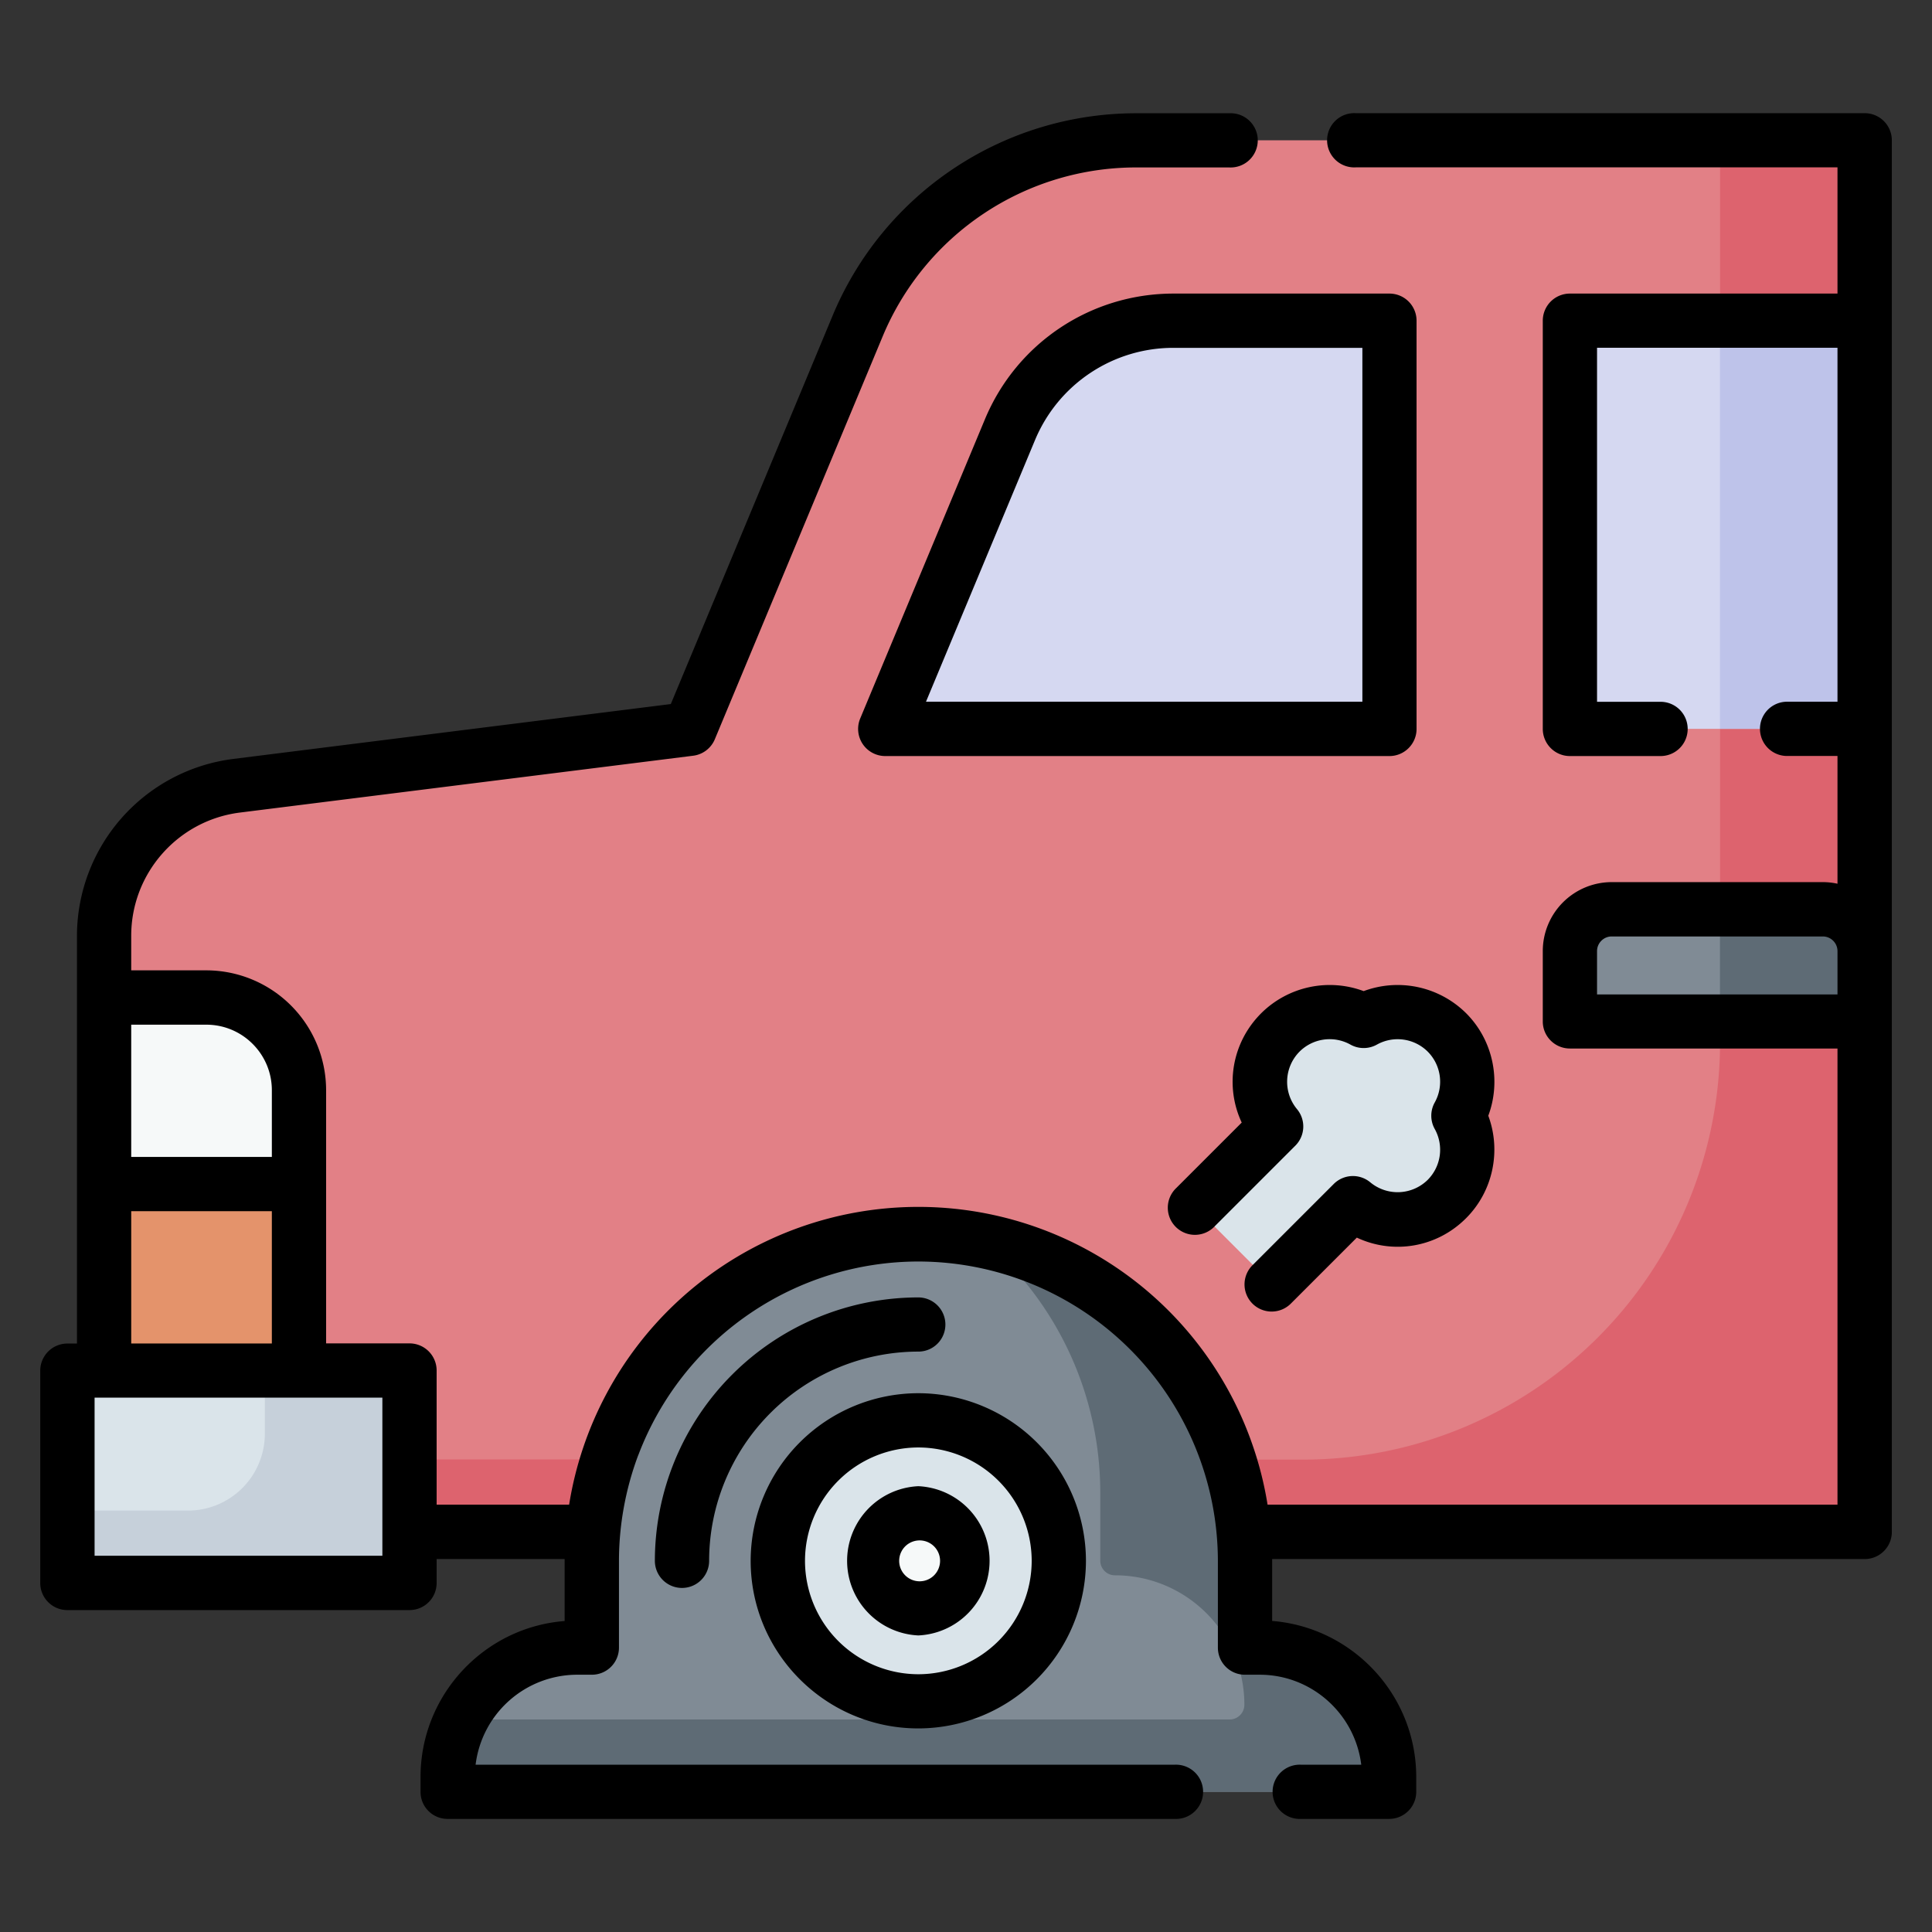 <svg width="24" height="24" fill="none" xmlns="http://www.w3.org/2000/svg">
  <rect width="100%" height="100%" fill="#333333" stroke="none"/>
  <defs/>
  <path d="M14.12 1.743a3.757 3.757 0 00-3.468 2.312l-2.083 5-5.631.706a1.879 1.879 0 00-1.645 1.864v5.4h3.794v2.004h2.281a4.056 4.056 0 018.08 0h7.715V1.743H14.12z" fill="#E28086"/>
  <path d="M7.552 18.13a4.04 4.04 0 00-.183.9H5.088v-.9h2.464zM21.367 1.744v11.205a5.182 5.182 0 01-5.183 5.183h-.92c.094.287.157.587.184.898h7.716V1.743h-1.797z" fill="#DD636E"/>
  <path d="M15.647 20.467h-.183v-1.078a4.056 4.056 0 10-8.112 0v1.078h-.183c-.888 0-1.608.72-1.608 1.608v.183h11.694v-.183c0-.888-.72-1.608-1.608-1.608z" fill="#808B95"/>
  <path d="M15.647 20.466h-.182V19.39a4.058 4.058 0 00-3.223-3.97 4.129 4.129 0 011.426 3.123v.844c0 .1.081.182.182.182.888 0 1.608.72 1.608 1.608 0 .101-.082.183-.183.183H5.728a1.602 1.602 0 00-.167.716v.183h11.694v-.183c0-.889-.72-1.608-1.608-1.608z" fill="#5E6B75"/>
  <path d="M15.802 15.951l1.004-1.005a.866.866 0 001.311-1.086.866.866 0 00-1.177-1.178.866.866 0 00-1.087 1.312l-1.004 1.004.953.953zM.837 17.026h4.25v2.637H.837v-2.637z" fill="#DAE4EA"/>
  <path d="M3.29 17.026v.784a.955.955 0 01-.954.955h-1.5v.898h4.251v-2.637H3.291z" fill="#C6D0DA"/>
  <path d="M11.407 21.134a1.745 1.745 0 100-3.49 1.745 1.745 0 000 3.49z" fill="#DAE4EA"/>
  <path d="M11.408 19.98a.59.59 0 100-1.181.59.59 0 000 1.18z" fill="#F6F9F9"/>
  <path d="M23.163 12.69h-3.661v-.875c0-.286.232-.519.519-.519h2.623c.287 0 .519.233.519.52v.874z" fill="#808B95"/>
  <path d="M22.644 11.296h-1.278v1.394h1.797v-.875a.519.519 0 00-.519-.519z" fill="#5E6B75"/>
  <path d="M14.578 3.984c-.89 0-1.691.535-2.033 1.356l-1.548 3.715h6.263v-5.07h-2.682zM19.502 3.984h3.661v5.07h-3.661v-5.07z" fill="#D5D8F1"/>
  <path d="M21.366 3.984h1.797v5.07h-1.797v-5.07z" fill="#BEC3EA"/>
  <path d="M3.714 13.543c0-.635-.516-1.15-1.151-1.15h-1.27v2.316h2.42v-1.166z" fill="#F6F9F9"/>
  <path d="M1.293 14.709h2.42v2.317h-2.42v-2.317z" fill="#E4936B"/>
  <path d="M11.744 16.453a.337.337 0 00-.336-.336 3.276 3.276 0 00-3.273 3.272.337.337 0 10.674 0 2.602 2.602 0 012.599-2.599c.186 0 .336-.15.336-.337z" fill="#000"/>
  <path d="M11.408 21.471a2.085 2.085 0 002.082-2.082 2.085 2.085 0 00-2.082-2.082 2.085 2.085 0 00-2.083 2.082c0 1.148.934 2.082 2.083 2.082zm0-3.49a1.41 1.41 0 011.408 1.408 1.41 1.41 0 01-1.409 1.409A1.41 1.41 0 0110 19.389a1.41 1.41 0 011.409-1.408z" fill="#000"/>
  <path d="M11.408 20.316a.928.928 0 000-1.854.928.928 0 000 1.854zm0-1.18a.254.254 0 110 .507.254.254 0 010-.507zM17.26 3.647h-2.682c-1.028 0-1.949.614-2.344 1.564l-1.548 3.714a.337.337 0 00.311.467h6.263c.186 0 .337-.151.337-.337v-5.07a.337.337 0 00-.337-.338zm-.337 5.07h-5.42l1.353-3.247a1.861 1.861 0 011.722-1.149h2.346v4.397z" fill="#000"/>
  <path d="M23.163 1.406h-6.322a.337.337 0 100 .673h5.985v1.568h-3.324a.337.337 0 00-.337.337v5.07c0 .187.151.338.337.338h1.126a.337.337 0 100-.674h-.789V4.32h2.987v4.397H22.2a.337.337 0 100 .674h.626v1.587a.857.857 0 00-.182-.02h-2.623a.857.857 0 00-.856.856v.875c0 .186.151.336.337.336h3.324v5.666h-7.08a4.356 4.356 0 00-.206-.796l-.006-.017a4.393 4.393 0 00-8.464.813H5.424v-1.667a.337.337 0 00-.337-.336H4.051v-3.146a1.49 1.49 0 00-1.488-1.488H1.63v-.43c0-.776.58-1.433 1.35-1.53l5.63-.706a.337.337 0 00.27-.205l2.083-5A3.41 3.41 0 0114.12 2.08h1.149a.337.337 0 100-.673h-1.15a4.083 4.083 0 00-3.778 2.519l-2.008 4.82-5.437.682a2.219 2.219 0 00-1.94 2.198v5.064h-.12a.337.337 0 00-.336.337v2.637c0 .186.15.337.337.337h4.25c.186 0 .337-.15.337-.337v-.297h1.59v.77c-1 .078-1.79.918-1.79 1.939v.183c0 .186.15.336.336.336h9.03a.337.337 0 100-.673H5.908a1.273 1.273 0 011.262-1.118h.182c.186 0 .337-.15.337-.337V19.39c0-.427.076-.876.237-1.307l.006-.014a3.723 3.723 0 013.477-2.398 3.725 3.725 0 013.72 3.72v1.076c0 .187.15.337.336.337h.183c.649 0 1.185.489 1.262 1.118h-.746a.337.337 0 100 .673h1.092c.186 0 .337-.15.337-.337v-.182c0-1.02-.79-1.86-1.79-1.94v-.769h7.361c.186 0 .337-.15.337-.337V1.743a.337.337 0 00-.337-.337zm-20.6 11.323c.449 0 .814.365.814.814v.829H1.63v-1.643h.933zm-.933 2.317h1.747v1.643H1.63v-1.643zm3.12 4.28H1.175v-1.964H4.75v1.964zm15.089-6.973v-.538c0-.1.082-.182.182-.182h2.623c.1 0 .182.082.182.182v.538H19.84z" fill="#000"/>
  <path d="M18.213 12.587a1.208 1.208 0 00-1.273-.275 1.208 1.208 0 00-1.273.275c-.368.368-.452.91-.242 1.358l-.815.815a.337.337 0 10.477.476l1.004-1.004a.337.337 0 00.02-.455.532.532 0 01.032-.713.53.53 0 01.632-.088.337.337 0 00.33 0 .53.53 0 01.631.088.53.53 0 01.087.631.338.338 0 000 .33.53.53 0 01-.087.631.532.532 0 01-.713.032.337.337 0 00-.455.02l-1.005 1.005a.337.337 0 10.477.476l.815-.815c.448.211.99.127 1.357-.241.336-.336.438-.838.276-1.273.163-.435.06-.938-.275-1.273z" fill="#000"/>
</svg>
